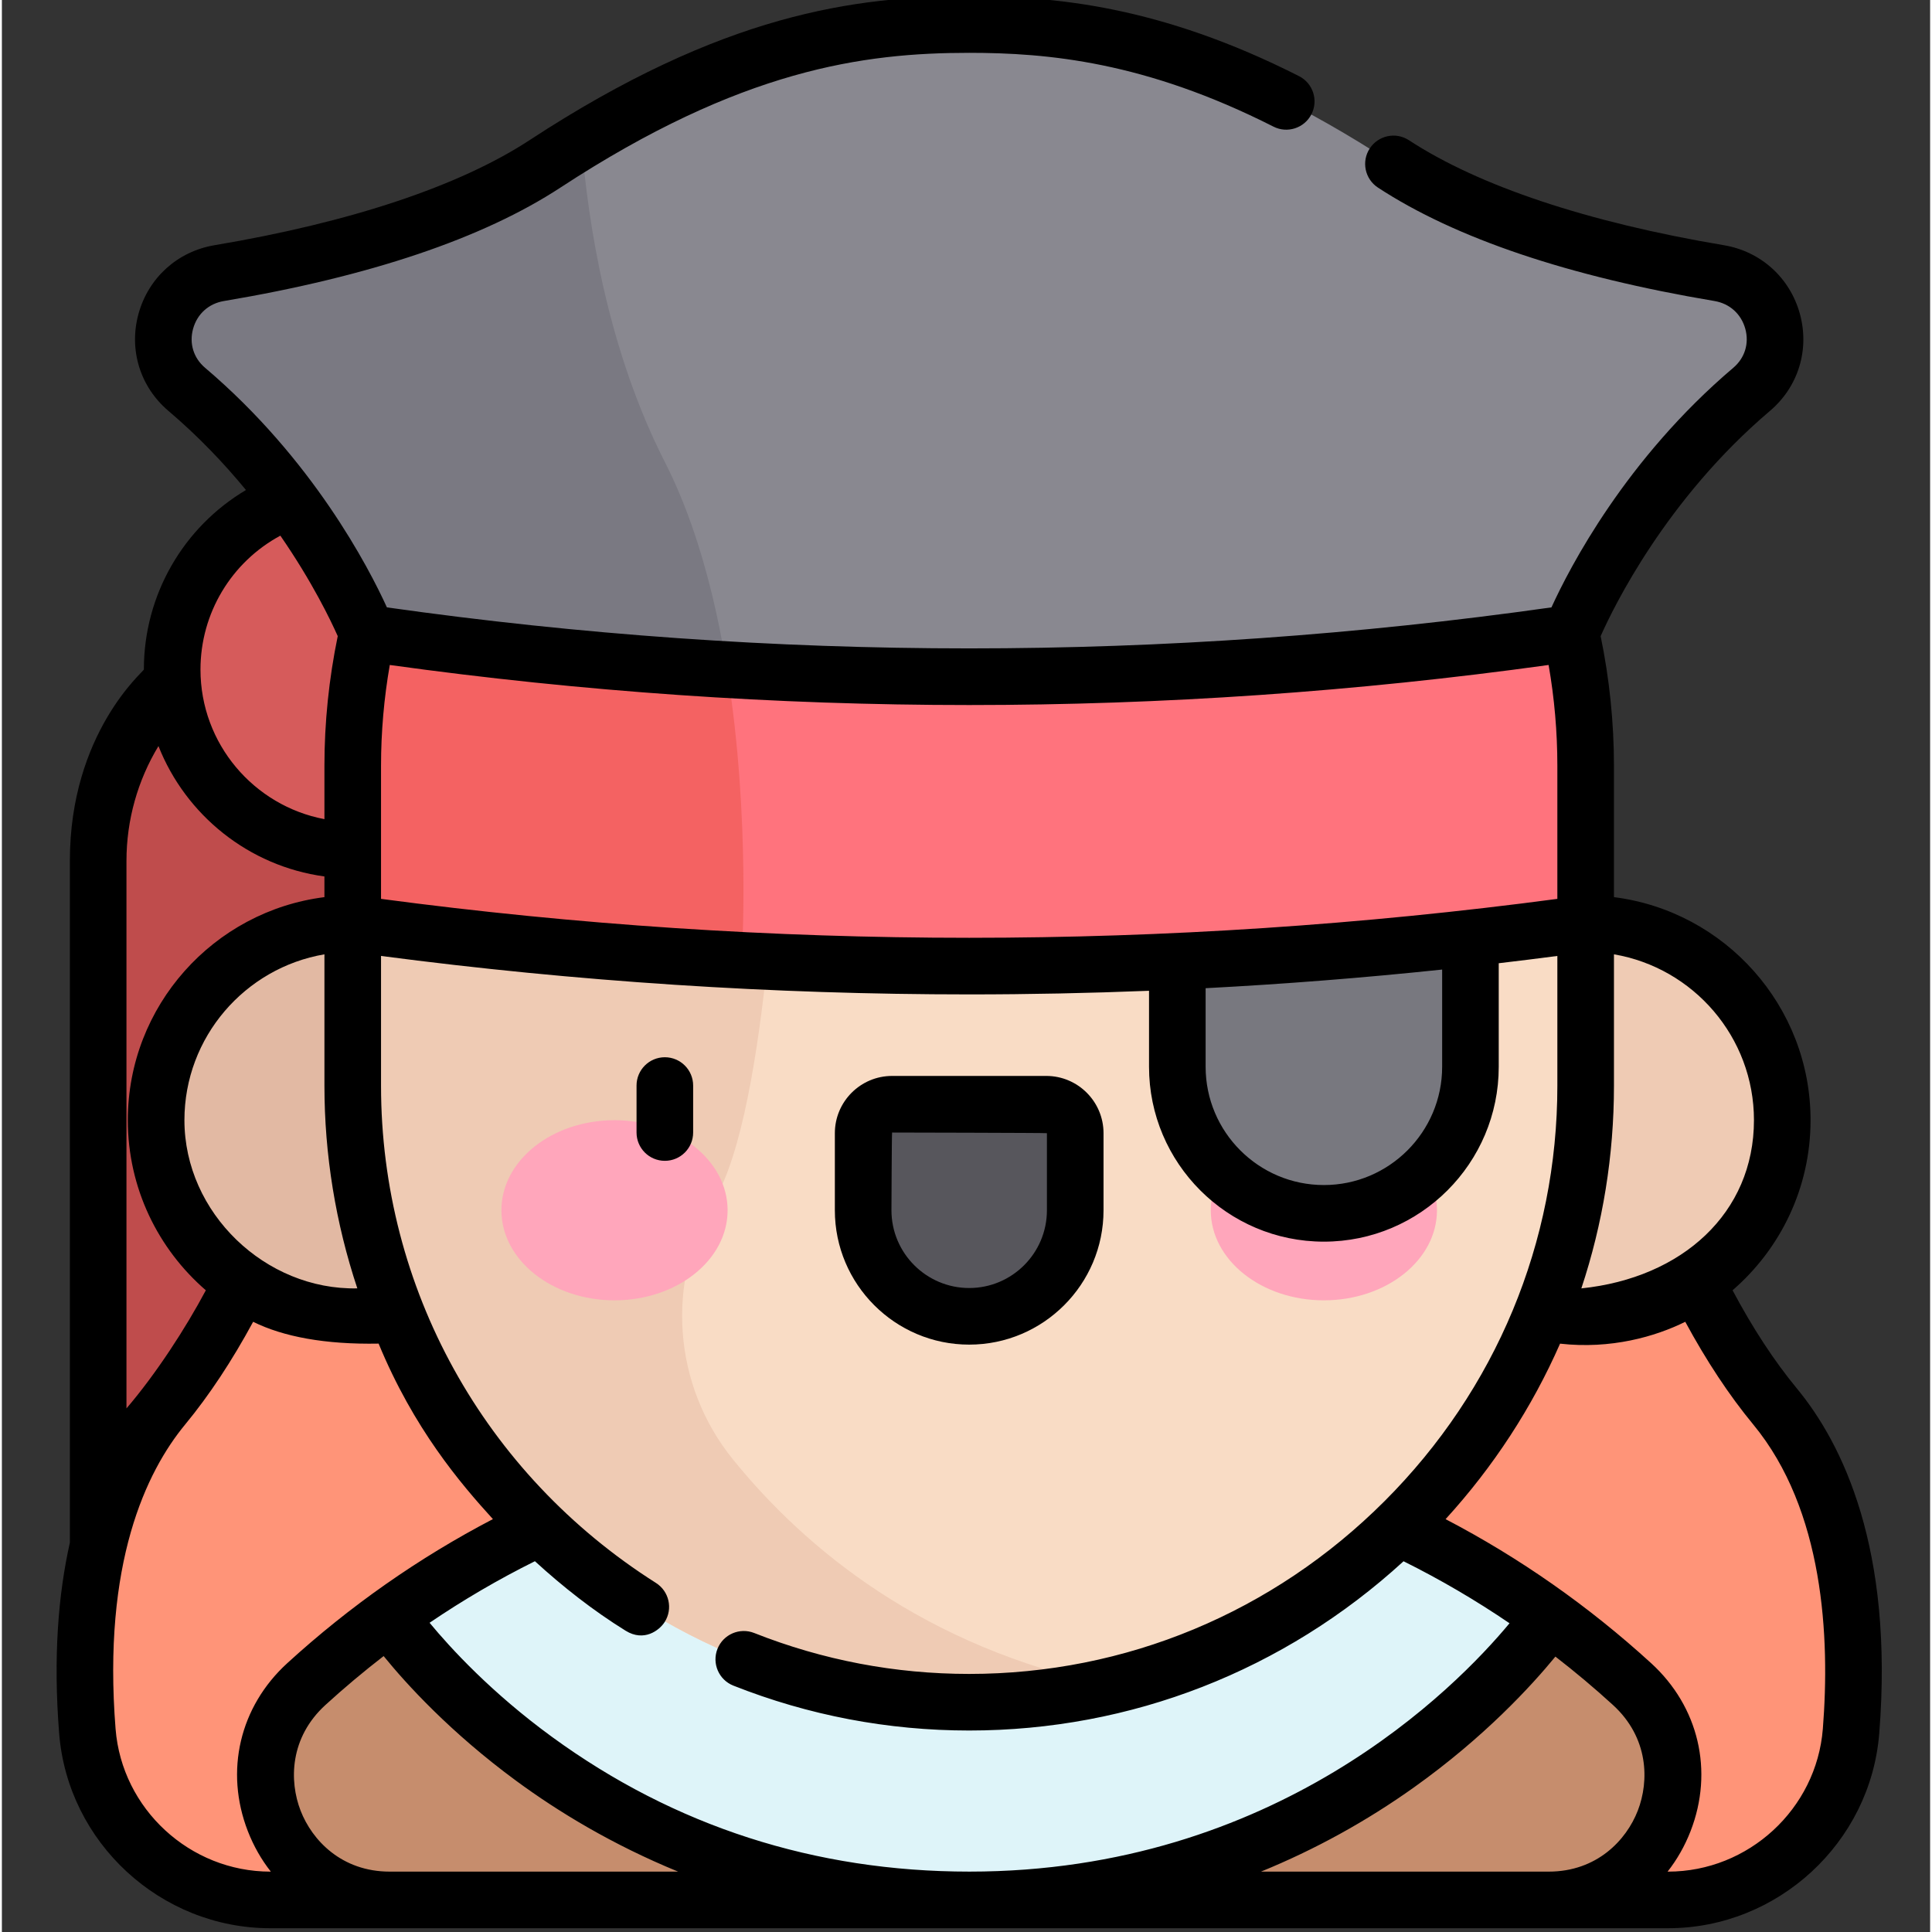 <svg height="511pt" viewBox="-14 1 511 511.999" width="511pt" xmlns="http://www.w3.org/2000/svg"><rect x="-14" y="1" width="511" height="511.999" fill="#333333" stroke="none"/><path d="m41.492 460.945h99.109v-298.148h-62.742c-36.641 0-66.344 29.703-66.344 66.344v201.828c0 16.555 13.422 29.977 29.977 29.977zm0 0" fill="#bf4c4c"/><path d="m455.902 373.727c-38.094-46.145-50.188-127.961-50.188-127.961h-326.738s-12.09 81.812-50.188 127.961c-19.848 24.043-22.32 58.531-20.137 86.055 2.004 25.266 23.152 44.719 48.496 44.719h370.395c25.348 0 46.496-19.453 48.5-44.719 2.18-27.523-.293-62.012-20.141-86.055zm0 0" fill="#ff9478"/><path d="m131.082 297.867c0 28.773-23.328 52.102-52.105 52.102-28.773 0-52.102-23.328-52.102-52.102 0-28.777 23.328-52.105 52.102-52.105 28.777 0 52.105 23.328 52.105 52.105zm0 0" fill="#e2b9a3"/><path d="m457.816 297.867c0 28.773-23.324 52.102-52.102 52.102-28.773 0-52.102-23.328-52.102-52.102 0-28.777 23.328-52.105 52.102-52.105 28.777 0 52.102 23.328 52.102 52.105zm0 0" fill="#efcbb4"/><path d="m88.789 504.496h307.117c30.055 0 44.289-36.934 22.094-57.203-35.242-32.184-92.129-65.969-175.652-65.969-83.523 0-140.414 33.785-175.656 65.969-22.191 20.27-7.957 57.203 22.098 57.203zm0 0" fill="#c68d6d"/><path d="m396.281 429.562c-35.402-25.82-85.977-48.238-154.246-48.238-67.867 0-118.043 22.457-153.414 48.086 0 0 50.594 75.09 153.793 75.09 100.242-.004 151.047-70.887 153.867-74.938zm0 0" fill="#def4f9"/><path d="m242.348 452.109c-89.855 0-163.371-73.516-163.371-163.371v-84.781c0-89.852 73.516-163.371 163.371-163.371 89.852 0 163.367 73.516 163.367 163.371v84.781c0 89.855-73.516 163.371-163.367 163.371zm0 0" fill="#f9dcc5"/><path d="m179.758 387.785c-15.906-19.633-17.992-47.195-4.93-68.832 14.52-24.047 17.188-108.18 17.188-108.18l15.156-166.348c-73.09 16.203-128.195 81.746-128.195 159.531v84.781c0 89.855 73.516 163.371 163.371 163.371 12.801 0 25.281-1.496 37.254-4.316-49.43-10.301-80.836-36.543-99.844-60.008zm0 0" fill="#efcbb4"/><path d="m126.828 178.441c0 26.426-21.422 47.852-47.852 47.852-26.426 0-47.848-21.426-47.848-47.852 0-26.426 21.422-47.852 47.848-47.852 26.43 0 47.852 21.426 47.852 47.852zm0 0" fill="#d65b5b"/><path d="m242.348 349.836c-15.52 0-28.102-12.582-28.102-28.102v-20.43c0-4.238 3.434-7.672 7.672-7.672h40.859c4.234 0 7.668 3.434 7.668 7.672v20.43c0 15.52-12.578 28.102-28.098 28.102zm0 0" fill="#57565c"/><path d="m178.324 321.734c0-13.184-13.418-23.871-29.973-23.871-16.555 0-29.973 10.688-29.973 23.871 0 13.18 13.418 23.867 29.973 23.867 16.555 0 29.973-10.688 29.973-23.867zm0 0" fill="#ffa6bb"/><path d="m366.312 321.734c0-13.184-13.418-23.871-29.973-23.871-16.551 0-29.973 10.688-29.973 23.871 0 13.18 13.422 23.867 29.973 23.867 16.555 0 29.973-10.688 29.973-23.867zm0 0" fill="#ffa6bb"/><path d="m323.004 308.633c-4.145 0-7.5-3.359-7.5-7.5v-12.453c0-4.141 3.355-7.5 7.5-7.5 4.141 0 7.5 3.359 7.5 7.5v12.453c0 4.141-3.359 7.5-7.5 7.5zm0 0" fill="#57565c"/><path d="m336.34 322.551c-21.449 0-38.84-17.391-38.84-38.84v-72.938h77.68v72.938c0 21.449-17.387 38.84-38.84 38.84zm0 0" fill="#78787f"/><path d="m354.781 44.441c-47.387-31.023-80.344-36.941-112.434-36.941s-65.047 5.918-112.438 36.941c-23.742 15.543-58.023 24.184-86.324 28.938-14.781 2.484-20.023 21.102-8.594 30.801 33.848 28.719 47.832 64.625 47.832 64.625l159.523 43.172 159.52-43.172s13.984-35.906 47.832-64.625c11.43-9.699 6.188-28.316-8.594-30.801-28.301-4.754-62.582-13.395-86.324-28.938zm0 0" fill="#898890"/><path d="m139.594 38.324c-3.164 1.922-6.383 3.957-9.684 6.117-23.742 15.543-58.023 24.184-86.324 28.938-14.781 2.484-20.023 21.102-8.594 30.801 33.848 28.719 47.832 64.629 47.832 64.629l97.562 26.398c-2.531-23.801-7.855-50.488-18.695-71.781-15.062-29.582-20.324-62.664-22.098-85.102zm0 0" fill="#7a7982"/><path d="m405.715 245.762v-41.805c0-12.059-1.336-23.824-3.848-35.156-105.793 15.379-213.25 15.379-319.043 0-2.508 11.332-3.848 23.098-3.848 35.156v41.805c108.395 15.016 218.344 15.016 326.738 0zm0 0" fill="#ff737d"/><path d="m178.172 178.477c-31.871-1.848-63.688-5.07-95.348-9.672-2.508 11.332-3.848 23.094-3.848 35.156v41.805c34.234 4.742 68.621 7.984 103.062 9.73.008-.086 2.5-37.27-3.867-77.02zm0 0" fill="#f46262"/><path d="m161.691 281.18c-4.145 0-7.5 3.359-7.5 7.5v12.449c0 4.145 3.355 7.5 7.5 7.5 4.141 0 7.5-3.355 7.5-7.5v-12.449c0-4.141-3.359-7.5-7.5-7.5zm0 0"/><path d="m262.777 286.133h-40.859c-8.367 0-15.172 6.809-15.172 15.172v20.43c0 19.629 15.969 35.602 35.602 35.602 19.629 0 35.598-15.969 35.598-35.602v-20.43c0-8.367-6.805-15.172-15.168-15.172zm.168 35.602c0 11.359-9.238 20.602-20.598 20.602s-20.602-9.242-20.602-20.602c0 0 .078-20.602.172-20.602 0 0 41.027.078 41.027.172zm0 0"/><path d="m461.688 368.953c-6.012-7.277-11.727-16.02-17.043-26.012 12.645-10.938 20.672-27.082 20.672-45.078 0-30.32-22.766-55.41-52.102-59.113v-34.793c0-11.531-1.195-23.082-3.527-34.375 3.387-7.629 17.336-36.324 44.863-59.684 7.512-6.371 10.551-16.23 7.934-25.734-2.633-9.57-10.348-16.535-20.137-18.18-36.055-6.059-64.914-15.68-83.461-27.82-3.465-2.27-8.113-1.297-10.383 2.168-2.27 3.465-1.297 8.113 2.168 10.383 20.559 13.457 50.562 23.57 89.191 30.059 4.023.68 7.074 3.434 8.16 7.367 1.062 3.871-.121 7.73-3.176 10.32-28.496 24.176-43.371 52.926-48.195 63.5-102.414 14.492-206.199 14.492-308.617 0-4.824-10.574-19.699-39.324-48.195-63.5-3.051-2.59-4.238-6.449-3.172-10.32 1.082-3.934 4.133-6.688 8.16-7.363 38.625-6.492 68.633-16.605 89.188-30.062 47.949-31.387 80.402-35.715 108.332-35.715 20.785 0 46.621 2.324 80.629 19.555 3.691 1.875 8.207.395 10.082-3.301 1.871-3.691.395-8.207-3.305-10.078-36.824-18.66-64.848-21.176-87.406-21.176-30.254 0-65.309 4.625-116.543 38.164-18.547 12.141-47.406 21.762-83.461 27.82-9.789 1.645-17.504 8.609-20.137 18.18-2.617 9.504.422 19.363 7.934 25.734 7.957 6.754 14.781 13.953 20.543 20.961-16.645 9.883-27.059 27.836-27.059 47.582 0 .461-19.609 16.766-19.609 50.699v180.672c-3.051 13.594-4.453 30.246-2.84 50.559 2.293 28.949 26.883 51.629 55.973 51.629h370.391c29.094 0 53.68-22.68 55.977-51.629 3.891-48.996-9.727-76.758-21.828-91.418zm-11.371-71.09c0 24.598-19.02 41.805-45.742 44.574 5.688-17.113 8.641-35.191 8.641-53.699v-34.832c21.035 3.578 37.102 21.922 37.102 43.957zm-97.895 100.953c-29.527 29.527-68.621 45.793-110.074 45.793-19.633 0-38.801-3.652-56.977-10.848-3.848-1.523-8.207.359-9.734 4.211-1.523 3.852.359 8.207 4.211 9.734 19.941 7.895 40.965 11.898 62.496 11.898 42.898 0 83.477-15.875 115.109-44.855 9.711 4.824 19.09 10.316 28.086 16.43-14.344 17.262-61.93 65.816-143.125 65.816-40.949 0-78.184-12.02-110.668-35.73-15.961-11.648-26.789-23.422-32.402-30.215 8.945-6.066 18.266-11.52 27.914-16.312 7.453 6.816 15.438 13.09 24.043 18.422 4.855 3.008 8.922-.066 10.352-2.32 2.215-3.496 1.18-8.129-2.32-10.348-45.621-28.922-72.855-78.176-72.855-131.754v-34.402c51.738 6.789 103.805 10.191 155.871 10.191 15.887 0 31.777-.328 47.656-.961v20.145c0 25.551 20.785 46.34 46.336 46.34 25.555 0 46.34-20.789 46.34-46.34v-27.445c5.184-.609 10.359-1.25 15.535-1.93v34.402c0 41.457-16.262 80.547-45.793 110.078zm-265.254 41.062c6 7.379 17.672 20.23 35.211 33.117 10.973 8.066 25.305 16.824 42.832 24.004h-76.422c-12.801 0-20.598-8.352-23.629-16.16-3.043-7.852-2.91-19.332 6.59-28.008 4.977-4.543 10.125-8.859 15.418-12.953zm332.363 40.961c-3.027 7.809-10.828 16.16-23.625 16.16h-76.234c14.258-5.82 27.855-13.289 40.562-22.34 18.641-13.281 31.133-26.922 37.465-34.645 5.234 4.051 10.324 8.32 15.242 12.816 9.504 8.676 9.637 20.156 6.59 28.008zm-385.156-182.977c0-22.035 16.07-40.379 37.105-43.957v34.832c0 18.285 2.973 36.438 8.715 53.695-24.316.512-45.82-19.973-45.82-44.57zm270.629-34.98c20.922-1.098 41.82-2.742 62.68-4.938v25.766c0 17.281-14.059 31.34-31.34 31.34s-31.34-14.059-31.34-31.34zm90.891-85.656c1.543 8.816 2.32 17.781 2.32 26.73v35.254c-103.461 13.754-208.273 13.754-311.738 0v-35.254c0-8.949.781-17.91 2.32-26.73 101.938 14.156 205.164 14.156 307.098 0zm-336.098-34.273c8.469 12.258 13.379 22.516 15.207 26.629-2.332 11.297-3.527 22.844-3.527 34.375v14.125c-18.676-3.527-32.848-19.953-32.848-39.641 0-14.953 8.199-28.484 21.168-35.488zm-40.781 86.188c0-10.824 2.965-21.309 8.477-30.422 7.227 18.281 23.906 31.816 43.984 34.551v5.48c-29.332 3.703-52.102 28.793-52.102 59.113 0 17.996 8.027 34.141 20.676 45.078-5.32 9.992-13.176 22.129-21.035 31.301zm-2.887 230.047c-3.488-43.992 8.105-68.16 18.445-80.688 6.379-7.727 12.414-16.871 18.012-27.211 7.961 3.945 19.043 6.047 33.25 5.781 9.285 22.477 21.602 36.977 30.289 46.508-19.633 10.242-37.926 23.051-54.488 38.176-12.629 11.531-16.637 28.59-10.461 44.512 1.543 3.973 3.605 7.574 6.094 10.734h-.117c-21.324 0-39.344-16.609-41.023-37.812zm452.438 0c-1.684 21.203-19.703 37.812-41.023 37.812h-.117c2.488-3.16 4.551-6.762 6.094-10.734 6.176-15.922 2.168-32.977-10.461-44.512-16.551-15.113-34.84-27.922-54.465-38.164 12.738-13.957 22.93-29.648 30.336-46.508 13.438 1.52 25.219-1.844 33.18-5.793 5.598 10.344 11.633 19.488 18.012 27.211 18.734 22.695 20.371 56.406 18.445 80.688zm0 0"/></svg>